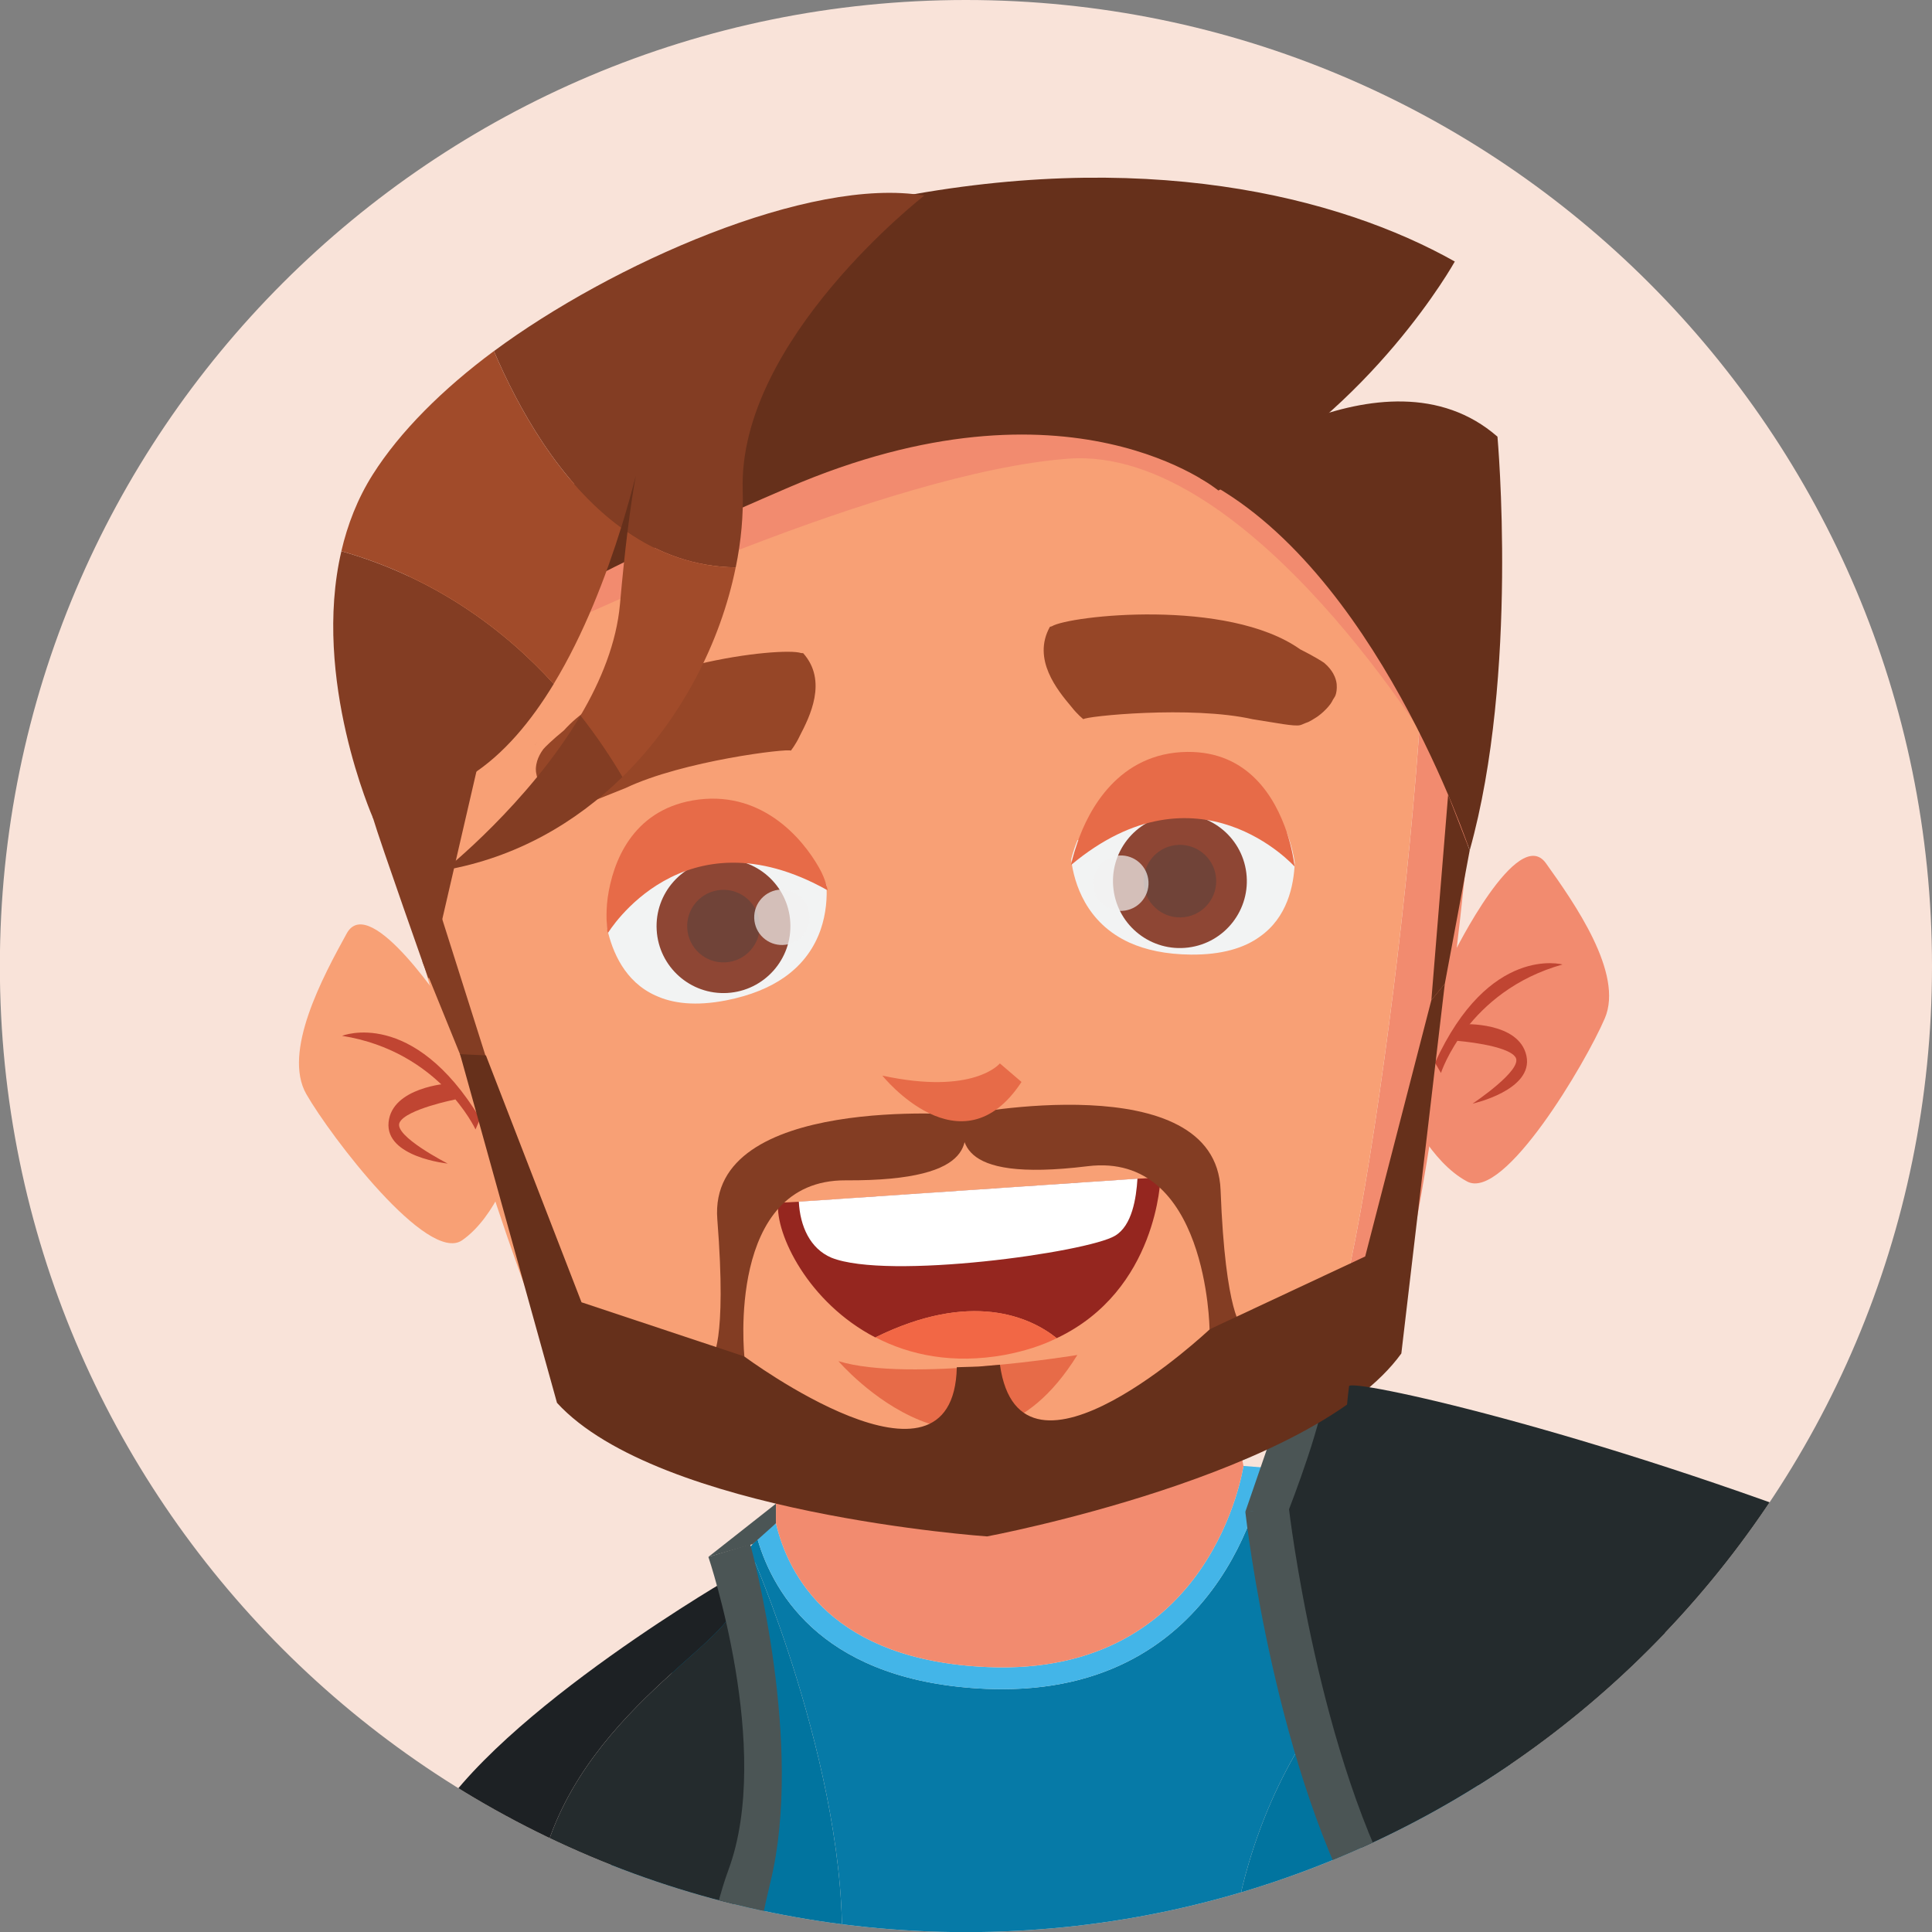 <?xml version="1.0" encoding="utf-8"?>
<!-- Generator: Adobe Illustrator 25.2.3, SVG Export Plug-In . SVG Version: 6.00 Build 0)  -->
<svg version="1.1" id="Layer_1" xmlns="http://www.w3.org/2000/svg" xmlns:xlink="http://www.w3.org/1999/xlink" x="0px" y="0px"
	 viewBox="0 0 576 576" enable-background="new 0 0 576 576" xml:space="preserve">
<rect x="0" y="0" width="576" height="576" fill="#808080" stroke="none"/>
<g>
	<g>
		<defs>
			<path id="SVGID_1_" d="M576,288.02c0,159.07-128.95,288.02-288.02,288.02c-159.06,0-288.02-128.95-288.02-288.02
				S128.91,0,287.98,0C447.05,0,576,128.94,576,288.02z"/>
		</defs>
		<use xlink:href="#SVGID_1_"  overflow="visible" fill="#F9E3D9"/>
		<clipPath id="SVGID_2_">
			<use xlink:href="#SVGID_1_"  overflow="visible"/>
		</clipPath>
		<g clip-path="url(#SVGID_2_)">
			<path fill="#067AA7" d="M365.56,615.45H247.08c1.01-7.9,1.99-15.19,2.88-21.66c7.34-53.14-24.75-127.78-24.75-127.78l-5.25-0.31
				c1.44-1.82,2.91-3.6,4.43-5.34c0.48-0.52,0.95-1.04,1.44-1.52c5.03,17.15,20.58,42.64,68.29,44.67c1.61,0.05,3.17,0.09,4.74,0.09
				c68.08,0,78.19-65,78.28-65.65l0.08-0.39c22.97,1.91,38.99,4.29,38.99,4.29l17.8,44.12l-20.23,3.35
				C413.78,489.33,361.42,528.05,365.56,615.45z"/>
			<path fill="#01749F" d="M247.08,615.45h-68.26c0.28-25.91,0.54-42.8,0.54-42.8s7.52-64.69,40.6-106.94l5.25,0.31
				c0,0,32.09,74.64,24.75,127.78C249.07,600.26,248.1,607.55,247.08,615.45z"/>
			<path fill="#01749F" d="M365.56,615.45c-4.14-87.4,48.22-126.12,48.22-126.12l20.23-3.35l52.25,129.46H365.56z"/>
			<path fill="#242B2D" d="M430.22,615.45l-10.11-23.61c0,0-29.52-85.75-30.61-86.15c-1.09-0.34-8.68-55.7-8.68-55.7l9.85-32.61
				c0,0,0.87-8.2,11.55-4.12c10.68,4.12,206.19,164.81,206.19,164.81c0.18,3.79,0.75,17.36,1.57,37.38H430.22z"/>
			<path fill="#43B5E8" d="M225.83,458.85c5.03,17.15,20.58,42.64,68.29,44.68c1.61,0.04,3.17,0.08,4.74,0.08
				c68.08,0,78.19-65,78.28-65.65l0.08-0.39c-2.08-0.18-4.29-0.35-6.51-0.52c0,0-9.03,62.87-76.33,59.96
				c-46.19-1.96-59.35-27.22-63.04-42.86C229.29,455.59,227.47,457.16,225.83,458.85z"/>
			<path fill="#F28B6F" d="M359.49,373.77l11.22,63.28c0,0-9.03,62.87-76.33,59.96c-46.19-1.96-59.35-27.22-63.04-42.86v-64.17
				L359.49,373.77z"/>
			<g>
				<path fill="#4B5555" d="M426.77,615.45c-5.81-14.47-12.26-28.12-18.98-39.69c-27.51-47.31-36.16-121.89-36.51-125.04l12.94-1.46
					c0.08,0.75,8.71,75.03,34.83,119.96c7.83,13.47,15.2,29.44,21.72,46.23H426.77z"/>
			</g>
			<path fill="#4B5555" d="M384.24,413.09l-12.96,37.63l13.02-0.74c0,0,11.31-28.96,10.55-36.89
				C394.11,405.16,384.24,413.09,384.24,413.09z"/>
			<path fill="#242B2D" d="M217.22,470.75c0.48,1.43,0.87,2.86,1.13,4.43c-0.52-2.96-0.91-4.56-0.91-4.56
				S217.35,470.66,217.22,470.75z"/>
			<path fill="#242B2D" d="M208.69,615.45h-47.27c-1.95-24.83-2.64-43.65-1.29-52.57c7.6-49.93,59.53-73.51,58.61-84.67
				c-0.05-0.7-0.13-1.34-0.21-1.99c2.86,16.45,9.2,66.86-7.08,125.69C210.4,605.71,209.5,610.31,208.69,615.45z"/>
			<path fill="#F28B6F" d="M257.2,452.35c17.04,2.51,29.74,3.36,29.74,3.36s107.31-20.99,125.81-53.95
				c11.93-21.22,40.5-238.05,23.81-249.89c-4.91-3.49-9.81-6.71-14.71-9.71c12.15,29.55-13.97,234.95-25.31,255.9
				c-18.43,34.13-125.7,55.66-125.7,55.66S265.54,453.34,257.2,452.35z"/>
			<path fill="#F8A075" d="M100.31,188.7c0,0,51.63,211.97,76.76,236.66c15.32,15.04,52.77,23.03,79.7,26.95
				c0.15,0.01,0.29,0.03,0.42,0.05c8.34,0.99,13.64,1.36,13.64,1.36s107.28-21.53,125.7-55.66c11.33-20.94,37.45-226.35,25.31-255.9
				C262.65,44.6,100.31,188.7,100.31,188.7z"/>
			<g>
				<g>
					<g>
						<path fill="#95261F" d="M345.99,351.06c0,0-0.78,33.63-30.94,47.9c-8.03-6.44-25.64-14.23-54.03-0.25
							c-0.07,0.02-0.07,0.02-0.07,0.02c-20.03-10.39-29.83-30.85-28.96-40.13l6.16-0.31l100.96-6.87L345.99,351.06z"/>
						<path fill="#FFFFFF" d="M238.16,358.26c0.37,7.31,3.33,13.98,9.7,16.7c16.73,6.74,76.3-1.57,84.58-6.54
							c5.09-3.03,6.31-11.18,6.68-17.02L238.16,358.26z"/>
					</g>
					<path fill="#F26745" d="M315.05,398.96c-4.45,2.23-9.65,3.87-15.56,5c-15.42,2.77-28.27,0.05-38.47-5.25
						C289.41,384.72,307.02,392.51,315.05,398.96z"/>
				</g>
				<path fill="#E76B48" d="M321.2,403.97c0,0-50.36,8.3-71.24,1.83C249.95,405.79,290.6,453.27,321.2,403.97z"/>
			</g>
			<path fill="#964627" d="M391.92,214.19c0.33-0.21,0.67-0.4,0.99-0.64c0.57-0.4,1.07-0.84,1.6-1.31c0.32-0.29,0.62-0.58,0.92-0.9
				c0.46-0.49,0.89-0.98,1.28-1.53c0.29-0.4,0.49-0.82,0.72-1.25c0.23-0.43,0.57-0.81,0.73-1.25c0.31-0.88,0.45-1.97,0.36-3.16
				c-0.01-0.14-0.01-0.26-0.03-0.4c-0.12-0.88-0.4-1.81-0.94-2.79c-0.03-0.06-0.05-0.11-0.08-0.17c-0.58-1.01-1.39-2.05-2.62-3.11
				c-0.44-0.36-3.24-2.1-7.22-4.09c-21.66-15.37-68.87-10.05-74.04-6.87c-0.36,0.09-0.55,0.15-0.58,0.16
				c-5.38,9.68,2.27,18.91,6.41,23.84c1.79,2.29,3.53,3.68,3.59,3.7c0.47-0.88,32.11-4.14,50.47,0.01
				c7.03,1.08,12.35,2.2,14.11,1.77c0.52-0.12,1.07-0.42,1.61-0.63c0.32-0.13,0.65-0.21,0.97-0.37
				C390.77,214.92,391.33,214.55,391.92,214.19z M393.38,213.16c0.16-0.12,0.31-0.25,0.47-0.38
				C393.69,212.91,393.55,213.03,393.38,213.16z M395.96,210.71c0.14-0.17,0.29-0.33,0.42-0.5
				C396.24,210.38,396.1,210.54,395.96,210.71z M397.96,207.47c0.03-0.1,0.1-0.18,0.13-0.27c0,0-0.01,0.06-0.02,0.08
				C398.04,207.35,397.98,207.4,397.96,207.47z M398.34,206.09c0.09-0.44,0.12-0.89,0.13-1.34
				C398.46,205.22,398.43,205.66,398.34,206.09z M398.38,203.39c-0.08-0.44-0.28-0.88-0.45-1.33
				C398.11,202.51,398.3,202.96,398.38,203.39z M397.27,200.55c-0.23-0.37-0.64-0.74-0.95-1.12
				C396.63,199.81,397.05,200.19,397.27,200.55z M387.62,193.63L387.62,193.63L387.62,193.63L387.62,193.63z M390.55,214.98
				c0.04-0.02,0.08-0.05,0.12-0.07C390.62,214.94,390.58,214.96,390.55,214.98z"/>
			<path fill="#964627" d="M170.42,239.36c0.36,0.08,0.69,0.09,1.04,0.14c0.57,0.09,1.18,0.25,1.7,0.26
				c1.81,0.03,6.76-2.23,13.38-4.83c16.99-8.11,48.57-11.89,49.22-11.13c0.05-0.03,1.45-1.77,2.68-4.4
				c2.96-5.72,8.39-16.41,1.01-24.67c-0.03,0-0.23-0.01-0.6-0.03c-5.74-1.96-52.97,3.25-70.7,23.03c-3.45,2.81-5.79,5.14-6.14,5.58
				c-0.98,1.31-1.53,2.5-1.88,3.62c-0.02,0.06-0.02,0.12-0.04,0.18c-0.31,1.08-0.39,2.05-0.3,2.94c0.01,0.14,0.04,0.26,0.06,0.39
				c0.18,1.18,0.55,2.21,1.05,3c0.26,0.4,0.68,0.69,0.99,1.06c0.32,0.37,0.62,0.73,0.98,1.07c0.5,0.45,1.02,0.83,1.58,1.2
				c0.36,0.24,0.72,0.47,1.1,0.68c0.62,0.34,1.21,0.66,1.84,0.92c0.38,0.16,0.74,0.27,1.11,0.4
				C169.17,238.98,169.79,239.22,170.42,239.36z M164.27,233.98c0.17,0.11,0.34,0.22,0.51,0.32
				C164.6,234.2,164.44,234.09,164.27,233.98z M161.46,231.73c0.15,0.16,0.32,0.3,0.48,0.44
				C161.77,232.02,161.61,231.88,161.46,231.73z M159.44,229.01c0,0-0.01-0.05-0.02-0.07c0.04,0.08,0.11,0.16,0.16,0.25
				C159.54,229.13,159.48,229.08,159.44,229.01z M158.74,226.54c0.06,0.45,0.15,0.89,0.29,1.32
				C158.9,227.45,158.81,227.02,158.74,226.54z M158.97,223.81c-0.12,0.46-0.27,0.94-0.29,1.38
				C158.7,224.75,158.85,224.28,158.97,223.81z M160.25,221.02c-0.27,0.4-0.62,0.82-0.81,1.21
				C159.62,221.85,159.99,221.43,160.25,221.02z M168.22,214.23L168.22,214.23L168.22,214.23L168.22,214.23z M167.69,235.73
				c0,0,0.08,0.04,0.12,0.05C167.77,235.77,167.72,235.75,167.69,235.73z"/>
			<g>
				<path fill="#F2F3F3" d="M386.01,257.12c-0.25,6.96-2.23,16.45-10.49,22.19c-4.59,3.31-11.23,5.38-20.5,5.29
					c-7.5-0.07-13.48-1.42-18.22-3.54c-13.02-5.9-16.57-17.77-17.45-24.79c0,0,0.51-2.37,1.88-5.76l33.13-9.04l29.25,6.66
					c1.58,4.16,2.21,7.64,2.33,8.64C386.01,256.98,386.01,257.12,386.01,257.12z"/>
				<g>
					<g>
						<path fill="#8E4634" d="M331.98,265.21c1.38,10.93,11.37,18.67,22.3,17.28c10.94-1.38,18.67-11.37,17.29-22.3
							c-1.38-10.93-11.37-18.67-22.3-17.28C338.33,244.29,330.59,254.27,331.98,265.21z"/>
						<path fill="#704338" d="M341.05,264.06c0.75,5.92,6.16,10.12,12.09,9.37c5.92-0.75,10.12-6.16,9.37-12.09
							c-0.75-5.92-6.16-10.12-12.09-9.37C344.49,252.72,340.3,258.13,341.05,264.06z"/>
						<path opacity="0.7" fill="#F2F3F3" d="M325.9,263.72c0.23,4.56,4.11,8.07,8.67,7.84c4.56-0.23,8.07-4.11,7.84-8.67
							c-0.23-4.56-4.11-8.07-8.67-7.84C329.19,255.28,325.68,259.16,325.9,263.72z"/>
					</g>
					<path fill="#E76B48" d="M319.29,257.91c37.95-31.74,66.68,0.45,66.68,0.45s-0.02-0.14-0.05-0.4c-0.14-1.09-0.71-5.09-2.29-9.87
						c-3.42-10.13-11.34-24.1-29.68-23.92c-20.47,0.25-29.42,17.33-32.74,27.07C319.84,255.15,319.29,257.91,319.29,257.91z"/>
				</g>
			</g>
			<g>
				<path fill="#F2F3F3" d="M181.03,276.91c1.52,6.79,5.21,15.76,14.38,19.88c5.12,2.4,12.02,3.23,21.12,1.45
					c7.35-1.45,12.99-3.86,17.26-6.83c11.72-8.19,13.03-20.51,12.61-27.57c0,0-0.94-2.23-2.91-5.31l-34.22-2.81l-27.53,11.91
					c-0.78,4.38-0.77,7.92-0.7,8.92C180.99,276.77,181.03,276.91,181.03,276.91z"/>
				<g>
					<path fill="#8E4634" d="M235.62,274.95c0.64,11-7.76,20.44-18.76,21.09c-11,0.64-20.45-7.76-21.08-18.76
						c-0.64-11,7.76-20.44,18.75-21.08C225.53,255.55,234.98,263.94,235.62,274.95z"/>
					<path fill="#704338" d="M226.49,275.48c0.35,5.97-4.2,11.08-10.17,11.43c-5.96,0.35-11.08-4.2-11.43-10.17
						c-0.34-5.96,4.2-11.08,10.17-11.43C221.03,264.96,226.14,269.52,226.49,275.48z"/>
					<path opacity="0.7" fill="#F2F3F3" d="M241.31,272.37c0.61,4.52-2.56,8.68-7.08,9.29c-4.53,0.62-8.69-2.56-9.3-7.08
						c-0.61-4.52,2.56-8.69,7.09-9.3C236.54,264.67,240.7,267.84,241.31,272.37z"/>
				</g>
				<path fill="#E76B48" d="M246.75,265.44c-43.13-24.23-65.47,12.68-65.47,12.68s-0.21-0.3-0.23-0.57
					c-0.06-1.1-0.54-4.96,0.13-9.93c1.51-10.59,7.24-25.79,25.3-28.98c20.17-3.51,32.66,11.09,37.71,20.05
					C246.26,262.28,246.75,265.44,246.75,265.44z"/>
			</g>
			<path fill="#833D23" d="M127.75,291.83c0,0-14.31-40.41-16.54-47.93c-2.23-7.52,35.78-35.29,35.78-35.29L127.75,291.83z"/>
			<path fill="#F28B6F" d="M433.44,284.3c0,0,19.08-38.69,27.48-26.91c8.4,11.77,23.27,32.84,17.53,46.22
				c-5.74,13.38-30.02,54.52-41.04,48.64c-11.02-5.88-17.86-21.49-17.86-21.49L433.44,284.3z"/>
			<path fill="#C04532" d="M465.84,287.55c0,0-21.89-6.04-38.01,29.29l1.77,3.06C429.6,319.9,437.45,295.53,465.84,287.55z"/>
			<path fill="#C04532" d="M436.15,305.34c0,0,16.71-0.83,18.93,9.42c2.23,10.24-16.06,14.28-16.06,14.28s15.12-10.07,12.83-13.8
				c-2.29-3.72-17.35-4.93-17.35-4.93L436.15,305.34z"/>
			<path fill="#F8A075" d="M133.79,301.82c0,0-23.45-36.2-30.42-23.53c-6.97,12.67-19.28,35.33-12.02,47.95
				c7.26,12.62,36.17,50.66,46.43,43.53c10.25-7.12,15.23-23.42,15.23-23.42L133.79,301.82z"/>
			<path fill="#C04532" d="M101.99,308.82c0,0,21.04-8.55,41.17,24.67l-1.39,3.24C141.76,336.73,131.11,313.44,101.99,308.82z"/>
			<path fill="#C04532" d="M133.55,323.03c0,0-16.68,1.12-17.7,11.56c-1.02,10.43,17.62,12.31,17.62,12.31s-16.19-8.24-14.35-12.21
				c1.84-3.96,16.65-6.91,16.65-6.91L133.55,323.03z"/>
			<polygon fill="#66301B" points="431.74,236.95 426.74,298.17 430.75,293.32 438.17,253.53 			"/>
			<polygon fill="#833D23" points="125.95,286.74 145.26,334.27 150.83,333.95 130.27,269.05 			"/>
			<path fill="#833D23" d="M286.83,332.4c0,0,75.64-15.17,77.07,22.38c1.42,37.56,6.49,40.94,6.49,40.94l-9.78,0.57
				c0,0-0.58-53-36.34-48.6C283.13,352.73,287.05,338.72,286.83,332.4z"/>
			<path fill="#833D23" d="M287.37,332.37c0,0-76.47-6.28-73.51,31.18c2.96,37.46-1.65,41.42-1.65,41.42l9.72-0.57
				c0,0-5.59-52.7,30.24-52.5C293.38,352.14,287.89,338.67,287.37,332.37z"/>
			<path fill="#66301B" d="M144.87,314.65l28.5,73.61l48.51,16.13c0,0,62.4,46.4,63.38,3.23l6.44-0.19l6.42-0.56
				c6.01,42.76,62.58-10.59,62.58-10.59l46.31-21.68l19.73-76.43l4.01-4.86l-12.96,110.21c-26.25,36.38-123.51,54.54-123.51,54.54
				s-97.91-6.75-128.22-39.82l-28.9-103.96L144.87,314.65z"/>
			<path fill="#E76B48" d="M304.55,322.57l-6.45-5.53c0,0-7.72,9.55-35.04,3.64C263.06,320.68,286.53,349.99,304.55,322.57z"/>
			<path fill="#F28B6F" d="M428.54,226.06c0,0-55.64-93.38-110.06-89.31c-54.41,4.07-149.7,49.05-149.7,49.05l3.62-55.94
				L350.32,84.6C350.32,84.6,444.1,201.35,428.54,226.06z"/>
			<path fill="#66301B" d="M438.17,253.53c0,0-28.09-84.84-80.39-110.95c0,0,54.93-41.84,88.67-12.39
				C446.44,130.19,452.89,200.98,438.17,253.53z"/>
			<path fill="#66301B" d="M433.73,77.97c0,0-24.36,43.9-70.49,68.27c0,0-44.38-36.96-128.24-0.86
				c-83.86,36.11-79.41,41.19-79.41,41.19S182.35,76.5,261.43,60.02C340.51,43.53,399.39,58.63,433.73,77.97z"/>
			<path fill="#833D23" d="M132.56,259.42c21.17-3.71,39.02-14.03,53.03-27.8c-3.53-6-7.7-12.19-12.5-18.32
				C157.58,239.5,132.56,259.42,132.56,259.42z"/>
			<path fill="#833D23" d="M147.26,104.68c7.11,16.63,19.36,39.06,37.94,52.62c1.78-5.79,3.23-11.06,4.36-15.47
				c-0.78,4.28-1.62,9.76-2.48,16.76c9.23,6.34,19.95,10.41,32.27,10.57c1.62-7.85,2.3-15.59,2.08-22.98
				c-1.45-44.77,54.14-87.87,54.14-87.87C241.39,52.48,182.16,78.82,147.26,104.68z"/>
			<path fill="#833D23" d="M111.22,243.91c0,0,1.51,4.77,29.18-12.79c9.72-6.18,17.93-16.04,24.7-27.23
				c-15.26-16.69-35.87-31.74-63.32-39.56C92.89,202.46,111.22,243.91,111.22,243.91z"/>
			<g>
				<path fill="#A14B2A" d="M173.09,213.3c4.81,6.14,8.98,12.32,12.5,18.32c17.69-17.37,29.26-40.28,33.75-62.46
					c-12.32-0.16-23.04-4.23-32.27-10.57c-0.74,6.01-1.49,13.15-2.23,21.52C183.81,191.61,179.19,202.95,173.09,213.3z"/>
				<path fill="#A14B2A" d="M101.77,164.32c27.45,7.82,48.06,22.88,63.32,39.56c9.07-14.93,15.65-32.32,20.1-46.59
					c-18.58-13.56-30.83-35.99-37.94-52.62c-15.25,11.3-28.05,24.05-36.13,36.83C106.57,148.7,103.6,156.45,101.77,164.32z"/>
			</g>
			<path fill="#1D2124" d="M160.13,562.88c-1.35,8.91-0.55,27.73,1.55,52.57h-32.85c-5.43-28.98-7.88-52.7-3.61-64.17
				c12.59-33.65,87.32-77.8,92-80.54c0.48,1.43,0.87,2.86,1.13,4.43c0.05,0.34,0.13,0.69,0.18,1.04c0.08,0.65,0.17,1.3,0.21,1.99
				C219.66,489.37,167.73,512.95,160.13,562.88z"/>
			<g>
				<path fill="#4B5555" d="M220.43,615.45h-14.34c2.7-24.95,6.37-45.21,11.1-58.01c13.28-35.93-5.82-92.71-5.99-93.27l12.47-3.75
					c0.73,2.44,16.05,59.7,6.03,100.67C226.04,576.05,222.98,594.68,220.43,615.45z"/>
			</g>
			<g>
				<path fill="#2BAAE2" d="M275.7,615.45c12.26-6.05,25.88-9.53,40.3-9.53c14.43,0,28.05,3.47,40.32,9.53H275.7z"/>
			</g>
			<polygon fill="#4B5555" points="224.39,460.37 231.33,454.16 231.33,448.31 211.2,464.17 			"/>
			<g>
				<path fill="#242B2D" d="M553.59,615.45c-1.75-0.82-3.08-1.43-3.36-1.56c-0.04-0.05-0.08-0.05-0.08-0.05l-69.81-44.45
					c0,0-90.58-60.86-78.13-156.11c0.62-4.75,278.38,59.56,406.35,202.17H553.59z"/>
			</g>
		</g>
	</g>
</g>
</svg>
